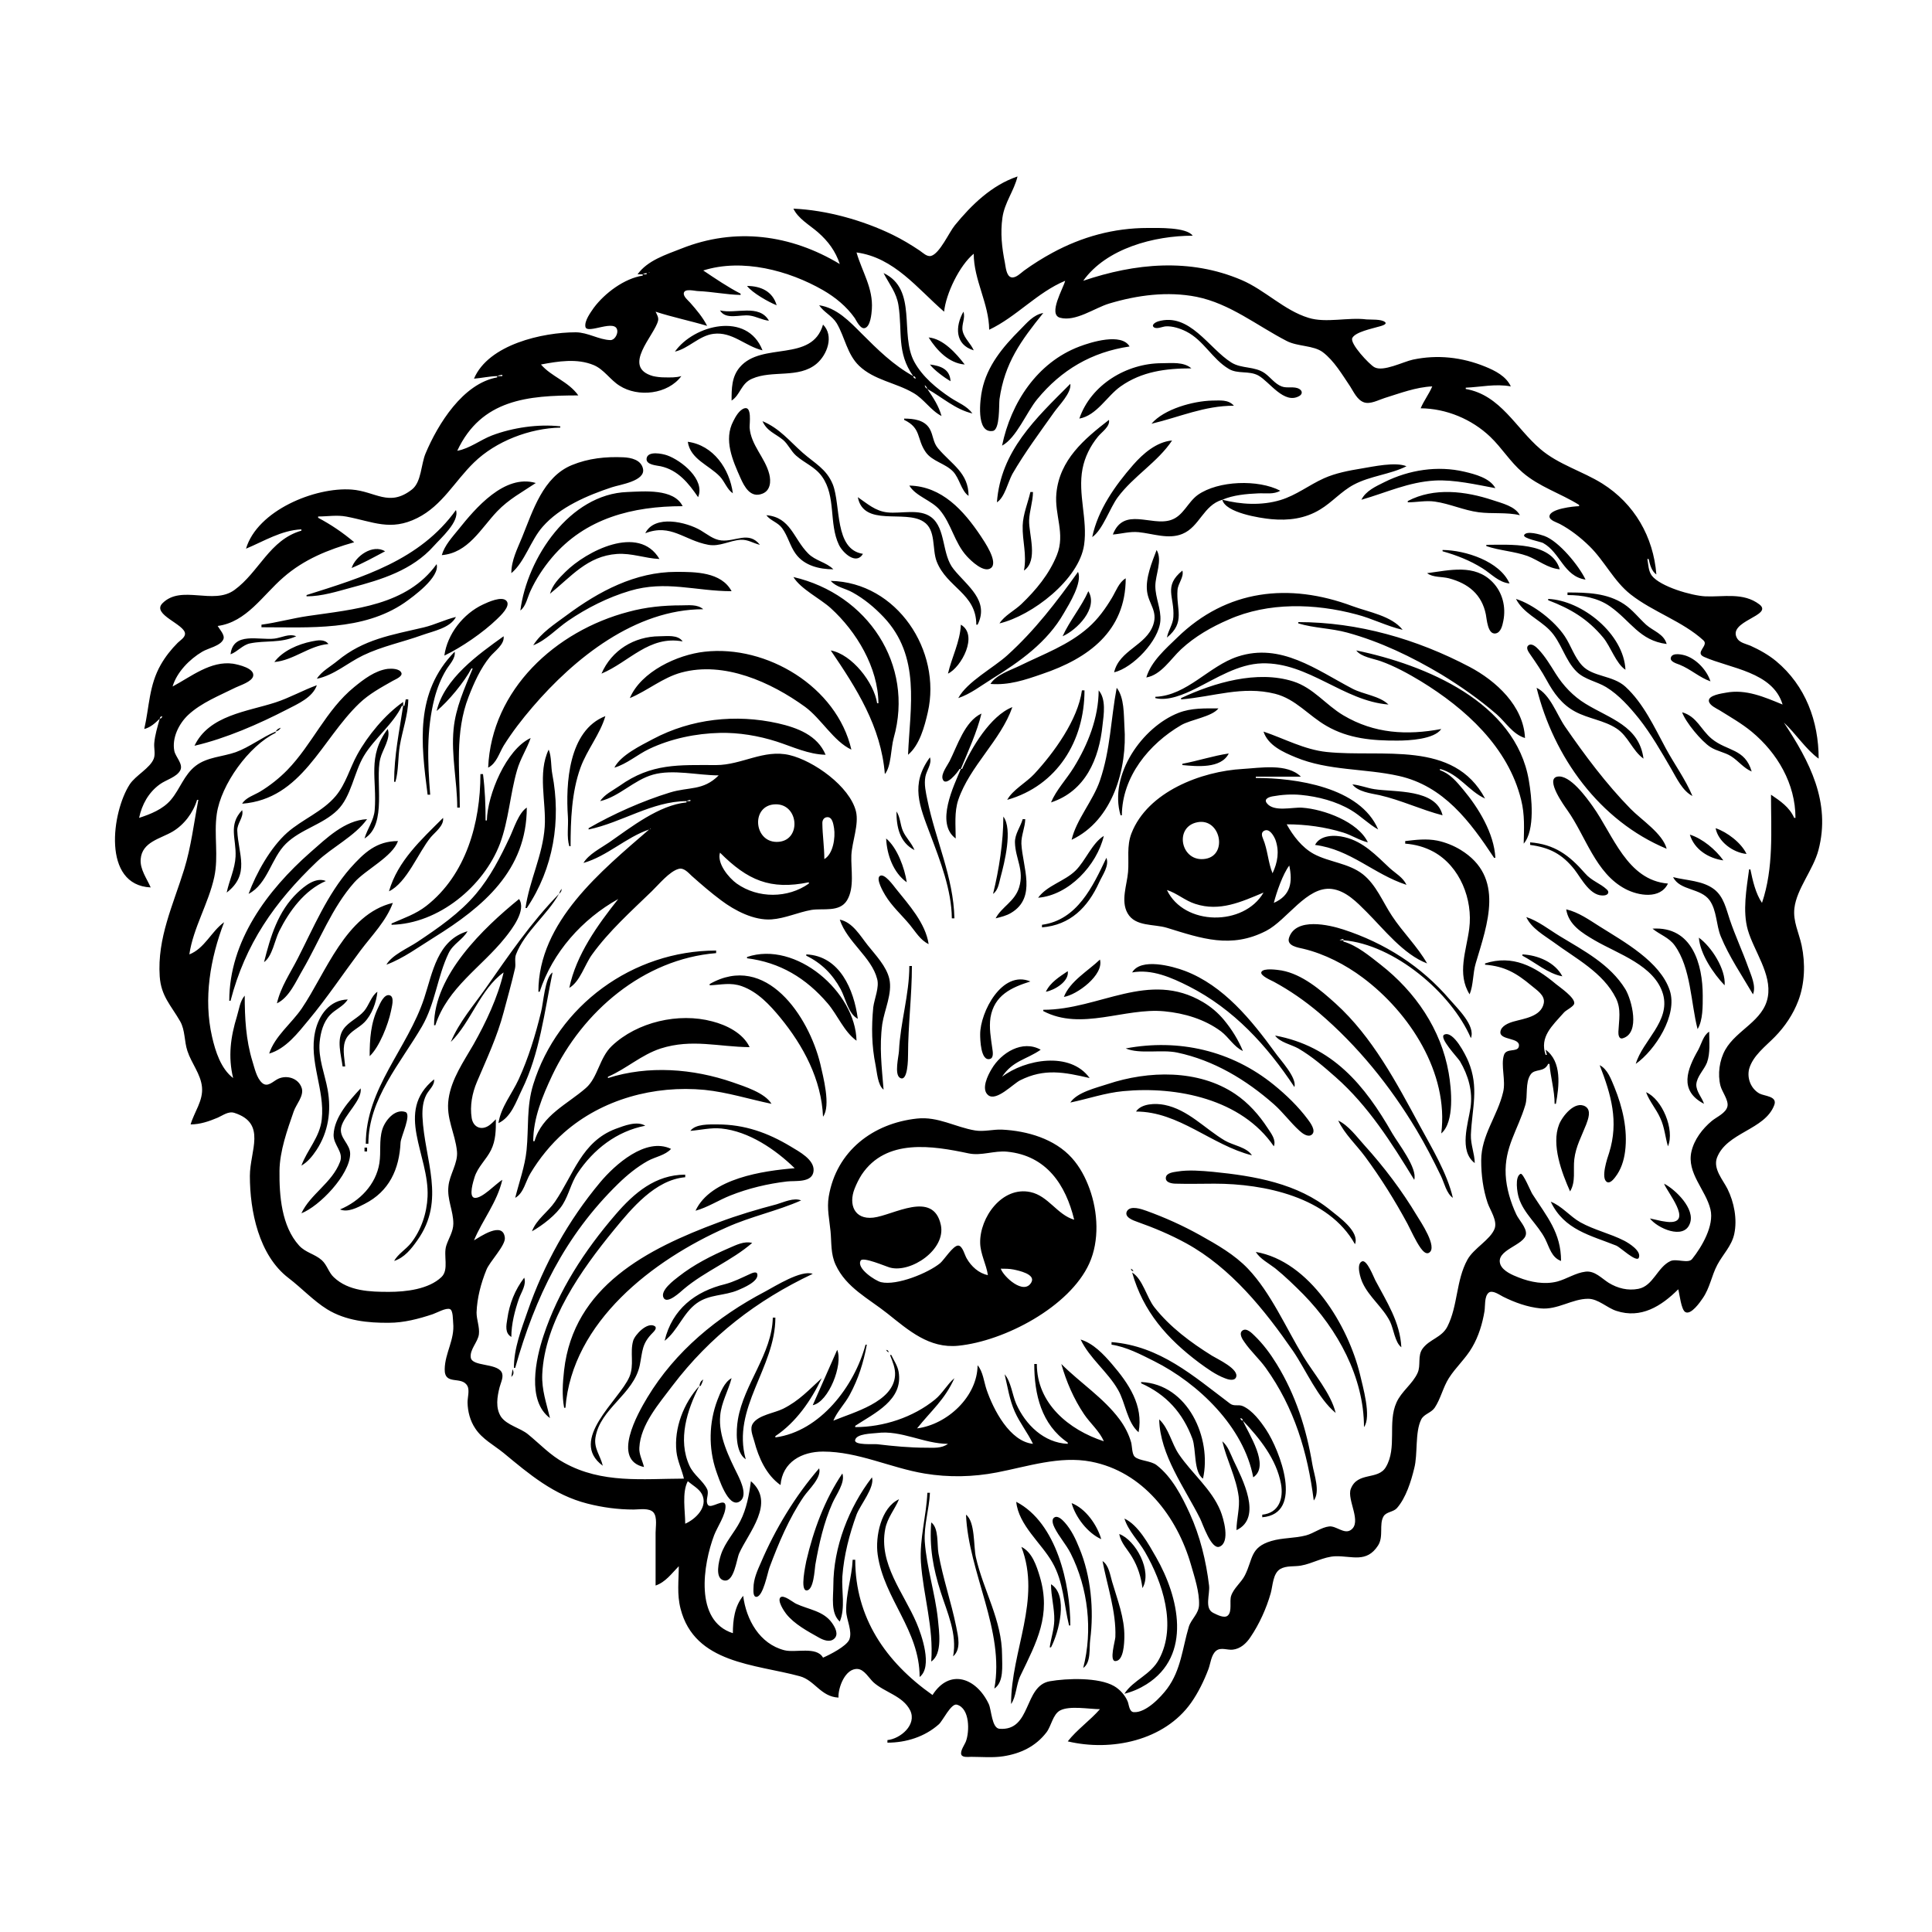 <?xml version="1.0" encoding="UTF-8"?>
<svg xmlns="http://www.w3.org/2000/svg" xmlns:xlink="http://www.w3.org/1999/xlink" width="1500pt" height="1500pt" viewBox="0 0 1500 1500" version="1.1">
<g id="surface1">
<path style=" stroke:none;fill-rule:nonzero;fill:rgb(0%,0%,0%);fill-opacity:1;" d="M 616 162 C 619.664 169.789 628.637 174.754 635 180.289 C 643 187.293 648.695 195 652 205 C 614 182.078 570.863 176.305 529 193 C 517 197.727 502.664 202.215 495 213 L 499 213 L 499 214 C 484.758 216.137 469.453 227.633 461 239 C 458.578 242.535 453.695 249 454.504 253.68 C 455.605 260.129 478.891 246.566 479.293 257.133 C 479.398 260 477 264.133 473.895 264.047 C 465 263.809 456.453 258.047 447 258 C 421.414 258 379.27 267.379 368 294 C 374 293.523 379.941 292.125 386 292 L 386 293 C 359.402 297.742 340 329.281 330.426 352 C 326.855 360.355 327.246 374.188 319.895 380 C 302 394 291.539 381.449 273 380.09 C 244.539 378.004 199.789 396.348 191 426 C 204.961 420.188 218.488 411.668 234 411 L 234 412 C 209.25 419.129 201.199 444.133 182 458.07 C 165.535 470.023 140.777 453.688 126.168 468.34 C 117.395 477.141 143.781 484.617 143.652 492.121 C 143.609 495 139.734 497.324 138 499.039 C 132.965 504.062 128.414 509.812 124.871 516 C 115.621 532.176 116 548.598 112 566 C 116.957 564.711 120.355 561.488 124 558 C 122.297 564.375 120.328 570.371 119.758 577 C 119.43 580.797 120.773 585.355 119.395 589 C 116.555 596.391 105.289 602 100.699 609 C 86.883 630.344 78.938 687.258 117 689 C 114 682.055 108.578 675 109.227 667 C 110.305 653.602 124.566 651.223 134 645.648 C 142.918 640.379 150 631 153 621 L 154 621 C 150.516 639 148.398 657.473 142.977 675 C 134.406 702.684 122 728.301 124 758 C 125 773.387 132.77 780.531 139.91 793 C 143.848 800 143 808.602 145.52 816 C 148.621 825.543 155.836 833.805 156.824 844 C 157.852 854.637 150.789 863.312 148 873 C 155.277 873 162.324 870.598 169 867.77 C 173 866.027 177.332 862.531 182 864.039 C 207.289 872.188 194 893.547 194 913 C 194 940.141 200.918 974.621 224 992.238 C 233.945 999.816 243.492 1010.043 254 1016.531 C 268.281 1025.348 285.637 1027.191 302 1027 C 313.484 1027 325 1024 336 1020.332 C 338.961 1019.348 346.445 1015.074 349.398 1016.418 C 351.828 1017.523 351.598 1024.699 351.832 1027 C 353.18 1040.148 345.488 1050.324 345.266 1063 C 345 1076.164 358.57 1067.828 362.934 1076.133 C 364.711 1079.52 362.93 1085.25 363 1089 C 363.176 1096 365 1103.105 368.965 1109 C 374.391 1117.328 383.52 1122 391 1128.086 C 411 1144.664 430 1160.75 456 1167.371 C 467.793 1170.391 479.844 1172 492 1172 C 496.406 1172 504.195 1170.52 507.398 1174.316 C 510.441 1178 509 1185.598 509 1190 L 509 1231 C 516.723 1228.398 521.488 1221.629 527 1216 C 526.992 1227.414 525.48 1237.676 528.379 1249 C 539.32 1291.762 586.441 1292 621 1301.434 C 632.605 1304.609 637.281 1317.371 651 1318 C 650.578 1310.527 656.176 1295 666 1295.793 C 671 1296.27 674.629 1302.754 678 1306 C 686.719 1314 701 1316.578 706.684 1328 C 712 1339.176 699 1350 689 1351 L 689 1353 C 703.434 1353 718 1348.484 728.961 1338.699 C 732 1336 738.441 1322.191 742.949 1323.496 C 753.18 1326.461 752.734 1344.598 749.934 1352 C 748.98 1354.523 745.191 1359.664 746.418 1362.398 C 747.449 1364.688 752 1364 754 1364 C 762.184 1364.016 770.898 1364.824 779 1363.562 C 792.391 1361.469 804 1356 812.473 1345 C 816.25 1340.09 817.387 1331.086 823 1328.027 C 830.43 1324.047 845.703 1327 854 1327 C 846.312 1335.801 835.992 1343 829 1352 C 862.82 1360.051 904 1351.453 924.789 1322 C 930.355 1314.09 934.758 1305.027 938.188 1296 C 939.863 1291.586 940.348 1284.691 944.277 1281.605 C 947.902 1278.758 952.867 1281.223 957 1280.801 C 963 1280.176 967.613 1276 970.895 1271 C 977.688 1261 983.246 1248.73 986.57 1237 C 988.242 1231.098 988.195 1221.637 994 1218.164 C 998.816 1215.398 1004.855 1216.445 1010 1215.535 C 1019 1214 1027.641 1208.551 1037 1208.262 C 1049.848 1208 1061 1213.613 1069.867 1200 C 1074.457 1193 1070.5 1183.441 1074.195 1177.277 C 1076.32 1173.727 1081.664 1174 1084.473 1171 C 1091.547 1163.051 1095.586 1150.027 1098 1140 C 1100.906 1129 1098.453 1112 1103.434 1102.059 C 1105.613 1097.762 1111 1097.09 1113.867 1093 C 1118.566 1086 1120.32 1077.195 1124.875 1070 C 1130.273 1061.477 1138 1054.75 1143 1046 C 1147.957 1037.637 1151 1027.52 1152.562 1018 C 1153.184 1014.059 1152.363 1006.566 1155.738 1003.707 C 1158.68 1001.219 1164.301 1005.41 1167 1006.754 C 1176 1011.23 1185.898 1014.824 1196 1015.828 C 1209.309 1017.156 1220.527 1008.367 1233 1008.371 C 1240.895 1008.371 1247.691 1015.469 1255 1017.781 C 1274 1024 1289.715 1014.25 1303 1001 C 1304 1004.559 1305.242 1017.121 1308.59 1018.742 C 1312.973 1021 1319.949 1011 1321.957 1008 C 1327.543 1000.051 1328.832 990.438 1333.324 982 C 1337.672 973.832 1344.492 967.336 1346.48 958 C 1348.926 946.551 1346.324 933.34 1341.191 923 C 1337.645 916 1330 907.559 1333 899 C 1340.488 879.02 1370.238 877.402 1377.523 858.004 C 1380.184 851 1370 851.105 1366 849 C 1359.344 845.18 1356.266 837.207 1358 830 C 1360.902 819.598 1370.797 812.371 1377.984 805 C 1385.82 797 1392.195 787.504 1396.188 777 C 1401.285 763.582 1401.754 748 1398.789 734 C 1396.719 724.258 1391.91 715.227 1393.184 705 C 1395 690 1407.844 675.191 1411.844 660 C 1421.656 622.754 1404.879 591.078 1385 561 C 1394.266 569.535 1401.973 581.781 1412 589 C 1412 560 1401.875 532.387 1379 513.324 C 1373 508.371 1366 504.484 1359 501.312 C 1355.77 500 1350.77 499.023 1348.789 495.773 C 1340.484 482.164 1377.43 478 1365.941 469.223 C 1353.438 459.758 1338.301 463.594 1324 463 C 1313.383 462.492 1289.195 455.492 1282.516 447 C 1279.75 443.34 1279.797 438.266 1279 434 L 1280 434 C 1281 438.34 1282.199 443.406 1286 446 C 1283.695 416.777 1269 391.129 1244 375.426 C 1228.492 365.746 1210 360.691 1196 348.699 C 1177 332.578 1165 306.664 1138 302 L 1138 301 C 1149.859 300.492 1161 297.793 1173 300 C 1169.242 292 1160.891 287.824 1153 284.602 C 1135 277.297 1115.969 275.199 1097 279.211 C 1089.574 280.781 1073.781 289 1067 285.066 C 1063.219 283 1047.777 266.672 1049.922 262.418 C 1052.281 257.738 1065.305 255.152 1070 253.719 C 1070.934 253.434 1077.801 252 1075.246 250 C 1072.375 247.66 1064.59 248.273 1061 248 C 1046.688 246.133 1029.574 251 1016 246.781 C 996.992 241 982.258 225.234 964 217.426 C 923.738 200.211 881.285 204.371 841 218 C 859 192.75 896.246 183 926 183 C 921.23 176.25 898.875 177 891 177 C 864.797 177 840 183.816 817 196.309 C 809.41 200.426 801.988 205.086 795 210.152 C 792.559 212 788.582 216.094 785.227 215.32 C 781.258 214.406 780.828 207.156 780.199 204 C 777.852 192.199 776.59 181 778.285 169 C 779.969 157.125 787.301 148.262 790 137 C 770 143.75 754.312 159 741.262 175 C 736.852 180.422 729.672 196.719 722.957 198.668 C 719.727 199.605 716.43 196.148 714 194.52 C 707.301 190.02 700.254 185.797 693 182.258 C 669.992 171.047 641.664 163.102 616 162 M 733 242 C 734.41 228 745 206.008 756 197 C 756 217.387 767.832 235.715 768 256 C 789.172 246 805.195 227.078 827 218 C 825.648 223.688 813.445 244.059 823 246.684 C 835 250 849.934 239.059 861 235.723 C 882.871 229.125 906.445 226 929 230.449 C 955 235.703 975.859 252.805 999 264.742 C 1007.617 269.188 1019.727 268 1027 273.418 C 1035.777 280.043 1042.168 291 1048.254 300 C 1051 304.273 1053.746 310.559 1059 312.383 C 1063.922 314.09 1070.363 310.469 1075 309.027 C 1086.887 305.332 1099.461 300.539 1112 300 C 1109.445 306 1105.496 311.039 1103 317 C 1122.84 317.164 1142.648 325.422 1156.984 339.09 C 1165.988 347.672 1172.516 358.578 1182 366.699 C 1195 378 1211.613 383 1226 392 L 1226 393 C 1221.809 393.086 1203 395 1203 401 C 1203 404 1208.922 405.676 1211 406.781 C 1219.395 411.246 1227.215 417.383 1234 424.016 C 1245.816 435.559 1252.91 451.168 1266 461.48 C 1283.254 475.078 1306.379 482.359 1322.574 497.215 C 1326.953 501.23 1315.422 506.617 1323 510 C 1343.227 519 1376.449 521.574 1384 547 C 1369.941 541.234 1355.543 534.832 1340 537.805 C 1337 538.367 1325.977 539.766 1326.781 544.43 C 1327.34 547.652 1332.555 550 1335 551.426 C 1343.484 556.723 1352.266 561.711 1360 568.086 C 1380 584.629 1393.996 608.578 1394 635 L 1393 635 C 1389.332 626.66 1382.316 622 1375 617 C 1375 645.016 1377.211 673.797 1368 701 C 1363 693.617 1360.773 683.602 1359 675 L 1358 675 C 1356 690 1352.812 707.23 1357 722 C 1361.734 738.402 1375.719 756.188 1372.535 774 C 1369.188 792.734 1348.32 799.48 1339.527 815 C 1334.957 823.062 1333.449 834 1335.762 843 C 1336.957 847.668 1342.234 854.199 1341.184 859 C 1340 864.262 1332.766 867.184 1329 870.324 C 1321.762 876.367 1315.406 884.672 1313.242 894 C 1309.355 910.758 1324.398 923.766 1328 939 C 1331 951.5 1321.348 968.027 1313.727 977.527 C 1310.719 981.27 1301.711 977 1297 979.055 C 1286.699 983.828 1283.625 998.414 1272 1000.66 C 1263.836 1002.238 1255.941 1000.238 1249 996 C 1243.328 992.418 1238.246 986.465 1231 987.316 C 1223.316 988.219 1216.41 993 1209 995 C 1199.172 997.488 1188.297 995.523 1179 991.793 C 1174.34 990 1167.195 987 1165 982 C 1160.324 970.316 1183.992 967 1184.758 958 C 1185.176 953.074 1179.328 947.227 1177.32 943 C 1172.867 933.633 1169.496 922.406 1169 912 C 1168 890.484 1178.336 877.645 1184.23 858 C 1186.367 851 1184 840.594 1188.312 834.316 C 1191.629 829.336 1198.699 833 1202 826 L 1203 826 C 1203.828 836.418 1206.973 846.469 1207 857 L 1208 857 C 1210.551 843.262 1212.793 824.23 1200 815 L 1201 819 L 1200 819 C 1195.242 805 1204.945 796.617 1214.324 786.043 C 1215.969 784.191 1221.816 781.523 1222.23 779.148 C 1223 774.574 1211 766.496 1208 764 C 1191.516 750.215 1174.332 741.062 1153 748 L 1153 749 C 1168.277 750.207 1177.387 755.531 1189 765.246 C 1193 768.695 1199.863 772.703 1198.562 779 C 1196.414 789.379 1183.266 790.777 1175 793.156 C 1171.352 794.207 1165.512 796.465 1164.922 801 C 1163.988 808 1181.191 805.215 1179.168 812.727 C 1177.977 817.141 1169.504 813.523 1167.691 819.059 C 1165 827.039 1169.301 839 1167 848 C 1162.648 866.484 1150 881.32 1150 901 C 1149.996 912.164 1151.434 923.375 1155 934 C 1157 939.754 1162.738 947.676 1160.395 954 C 1157 962.664 1144.203 969.117 1139.312 978 C 1130.359 994.27 1132 1013.688 1123.727 1030 C 1119.352 1038.496 1109.887 1039.738 1104.516 1047.039 C 1100.352 1052.695 1103.367 1060 1100.582 1066 C 1096.656 1074.609 1088 1080.277 1084.184 1089 C 1077.188 1104.535 1084.863 1124.02 1076 1139 C 1069.93 1149.457 1053.945 1142.328 1048.742 1156 C 1045.527 1164.445 1057.887 1182 1048.582 1188 C 1043.484 1191.27 1037.367 1184.535 1032 1185.117 C 1025.836 1185.785 1020 1190.465 1014 1192.074 C 1005 1194.441 995.824 1193.809 987 1196.441 C 970.535 1201.352 972.887 1210.375 966.574 1223 C 963.691 1228.762 957.941 1232.828 955.855 1239 C 954.43 1243.219 956.801 1251.148 953.258 1254.305 C 950.488 1256.77 944.727 1253.574 942 1252.266 C 934.898 1248.812 939.527 1237.785 938.715 1231 C 936.426 1212 931.73 1192.555 923.691 1175 C 917.562 1161.617 909.883 1146.699 898 1137.527 C 893.426 1134 884.355 1134.227 881 1131 C 878.852 1129 879 1123 878.254 1120 C 876.441 1113.539 873.23 1107.379 869.238 1102 C 856.859 1085.32 838.598 1073.598 824 1059 C 827.898 1072.734 833.672 1086.125 841.672 1098 C 846.453 1105.098 853.66 1111.109 857 1119 C 829.883 1110.176 805 1089.723 805 1059 L 803 1059 C 803 1082.547 808.508 1106.004 829 1120 L 829 1121 C 810.516 1120.195 796.242 1106.219 789 1090 C 785.934 1083.004 784.961 1072.68 780 1067 C 782.398 1077 783.656 1086.488 787.863 1096 C 791.766 1104.832 797.902 1112.34 802 1121 C 783.93 1119.141 771.23 1094.289 766 1079 C 763.941 1073 763.219 1064.828 759 1060 C 758.797 1084.383 735.41 1106 712 1109 C 723 1095.199 733.531 1086.766 741 1070 C 735.328 1074.812 731.887 1081.699 726 1086.535 C 709 1100.441 685.812 1108 664 1108 L 664 1107 C 678.906 1097.172 701.523 1087 697.672 1065 C 696.84 1060.262 694 1056.281 692 1052 L 691 1052 C 693 1057.191 695.301 1062.301 694.902 1068 C 693.469 1088.574 662.66 1096.488 647 1103 C 650 1095.781 655.934 1090 659.691 1083 C 666.484 1070.477 670.375 1058 673 1044 L 672 1044 C 663.457 1076 636.922 1111.293 602 1116 L 602 1115 C 618 1104.316 629.828 1087.242 638 1070 C 628 1079.117 620.457 1087.523 608 1093.754 C 601.191 1097.156 589 1098.57 584.605 1105.105 C 581.801 1109.191 584.512 1114.734 585.629 1119 C 588.977 1131.789 594.926 1145.195 606 1153 C 607.465 1135.086 622.496 1127.008 639 1127 C 666.359 1127 691.355 1139.668 718 1144.078 C 736.539 1147.152 755.547 1146.758 774 1143.195 C 797.645 1138.637 822.688 1130.152 847 1134.805 C 887.34 1142.523 913.918 1177.418 924.711 1215 C 927.484 1224.668 931.281 1236 930.941 1246 C 930.715 1253 925 1256.754 923 1263 C 917.996 1279.68 917 1296.391 906.238 1311 C 901.297 1317.645 889.617 1330 880.227 1329.305 C 876.68 1329.086 876.559 1323.512 875.52 1321 C 873.52 1316.176 869.516 1311.707 865 1309.086 C 853 1302.137 828.324 1303 815 1305.328 C 794.656 1309.004 801 1344.148 776 1342.219 C 770 1341.762 769.785 1327.508 767.676 1323 C 758 1302.555 737.227 1295.188 724 1316 C 687.535 1290.312 664 1255.75 664 1211 L 662 1211 C 661.422 1224.508 656.676 1237.379 657 1251 C 657.18 1257.664 662 1266.43 659.398 1273 C 657 1278.285 644.281 1284.691 639 1287 C 634 1278 617.602 1283.441 609 1281.238 C 589.699 1276.293 579.344 1257.461 577 1239 C 570.355 1247.109 569 1257.773 569 1268 C 538.762 1258.363 546 1214.352 554.426 1192 C 556.797 1185.691 563.602 1176 563.293 1169.152 C 562.973 1162.172 551.98 1172.055 549.602 1168.352 C 547.324 1164.801 550.828 1160 549 1156.172 C 545.762 1149.539 538.598 1145.238 535.312 1138 C 526 1117.789 533.457 1094.652 543 1076 C 530.809 1089.359 523.219 1108.789 525.176 1127 C 525.949 1134.234 529.371 1141 531 1148 C 498.941 1148.09 467.418 1152 438 1135.688 C 427.398 1130 419.254 1121.191 410 1113.617 C 403.777 1108.523 393.688 1106.625 389 1100 C 384.539 1093.094 386 1084.441 387.895 1077 C 388.801 1073.395 391.477 1068.66 389.305 1065.105 C 385 1058.23 366.527 1061 365.504 1054 C 364.613 1047.711 371 1042.027 371.809 1036 C 372.504 1030.27 369.988 1024.711 370 1019 C 370.406 1007.703 373.387 996.414 377.605 986 C 380 979.695 392.555 967 391.965 961.039 C 390.609 947.582 372.359 960.516 368 963 C 374.785 946.785 385.934 933.574 390 916 C 384.949 919 374.23 930.82 368.434 930 C 363.539 929.246 367.617 916.68 368.441 914 C 370.922 906 377.492 900.391 381.191 893 C 385 885.258 385 877.43 385 869 C 383.387 870.574 381.816 872.27 379.977 873.59 C 373.984 878 367.379 875.359 366.215 868 C 364.719 858.531 366.602 848.707 370.285 840 C 377.879 822.039 386 805 391 786 C 394 774.723 397.223 763.355 399.828 752 C 400.672 748.328 399.293 744.508 400.637 741 C 407.301 723.598 424.91 710.324 434 694 C 412.379 716.074 394.938 741.773 377.281 767 C 367.727 780.648 356.461 793.48 350 809 C 365.613 793.609 373 767.832 391 755 C 386.539 774.285 377.273 793.832 367.574 811 C 360 824.145 350.504 837.703 348.301 853 C 346 868.297 353.434 879.629 354.801 894 C 355.664 903.086 349 912 348.172 921 C 347 931.238 352 940.113 351.969 950 C 351.949 956.176 348.379 961.277 346.52 967 C 344 974.594 348.797 985.688 342.773 991.48 C 332.867 1001.004 315 1003 302 1003 C 287.363 1003.008 270.578 1002.508 259.188 991.672 C 255.172 988 253.969 982.109 249.816 978.391 C 244.422 973.559 237.246 972.598 232.184 967 C 218.598 952 216.773 928.242 217 909 C 217.188 893.594 223 877.453 228 863 C 229.879 857.473 236 851.008 234.332 845 C 232 837.215 222.898 834.375 216 837.57 C 211.992 839.426 207.766 844.684 203.391 840.668 C 199.176 836.801 197.656 829.262 196 824 C 190.887 807.402 190 790.234 190 773 C 186.289 777.246 185.609 783.684 183.977 789 C 178.992 805.207 176.98 820.316 181 837 C 171.477 829.695 167.238 816.285 164.652 805 C 157.84 775.281 163.242 744.098 174 716 C 164 723.242 158.867 736.402 147 741 C 150 720.438 161.918 701.41 166.34 681 C 169.848 664.801 165.98 648.23 168.301 632 C 171.566 609.133 193.234 579 214 569 L 214 568 C 203.273 572.465 193.941 580 183 584 C 172.793 587.574 160.891 587.723 152 594.531 C 142.887 601.512 139.852 612.52 132.672 621 C 126.434 628.34 116.938 632.086 108 635 C 110.168 624.629 115.328 615.285 124 609 C 128.707 605.477 137.281 603.395 140 598 C 142.418 593.188 136.227 587.617 135.34 583 C 133.395 573 138.82 562 146 555.176 C 156.355 545.496 170.508 540 183 533.754 C 186.656 532 195.387 529.348 196.539 525 C 198 518.805 185 516 181 515.301 C 163.633 512.805 148.332 525.371 134 533 C 137.289 521.82 147.188 511.82 157 506 C 161.441 503.266 171.445 501.496 173.477 496.18 C 174.703 493 170.48 488.609 169 486 C 191.422 483 204 462.094 220 448.289 C 236 434.281 254.754 426.746 275 421 C 266.324 413.602 257 407.305 247 402 L 247 401 C 254.559 401 261.453 399.664 269 401.094 C 289.766 405.035 303.184 412.602 324 402.191 C 343.359 392.512 353 373.637 368 359.09 C 385 342.508 411.301 332.488 435 332 L 435 331 C 417.867 329.086 398 332 382 338.066 C 372.941 341.531 364.605 348.289 355 350 C 373.703 310 410 307 449 307 C 441.172 296 428.184 292.547 420 283 C 433.258 280.504 448 278.055 461 283.48 C 468.941 286.82 473.832 295 481 299.449 C 495.363 308.703 518.539 306.172 529 292 C 524.758 293.254 520.41 293.051 516 293 C 512.926 293 509.977 292.66 507 292 C 482.176 285 508.207 260.434 510.918 249.004 C 511.523 246.453 510 244.188 509 242 C 522.223 246.301 535.82 249.066 549 253 C 545.73 246.434 540.672 240.488 535.836 235 C 534.258 233.215 530.457 230.266 530.922 227.516 C 531.566 223.703 539.648 226 542 226 C 553 226.441 563.992 228.773 575 229 L 575 228 C 565.426 223.113 554.965 216.027 546 210 C 576.367 200.395 612.387 210 639 225.285 C 648.543 230.793 657.336 238 663.652 247 C 665 249.137 668.203 256 671.648 254.652 C 675.855 253.211 676.656 243.641 676.91 240 C 678 223.66 669.312 211 665 196 C 694.336 200 712.199 224.008 733 242 M 504 211.332 C 504.773 211.332 504 211.832 503.668 211.668 L 504 211.332 M 502 212 L 502 213 L 499 213 C 500.246 212.316 500.547 212.25 502 212 M 686 212 C 690.48 220.781 695.977 227 697.562 237 C 700.766 257.52 696 273.695 709 292 C 693.469 283.352 681.461 271.461 669 259 C 659.645 249.645 649.758 239.062 636 237 C 639.539 242.426 646 245.098 649.648 251 C 656 261.801 657.656 275 667 284 C 678.703 295.18 695.383 297.039 709 305 C 717.367 309.695 722.457 318.566 731 323 C 728.848 315.133 724.516 308.695 720 302 C 731.551 308.43 741.852 318 755 321 C 750.562 315 744 312.805 738 308.793 C 727.258 301.66 716.18 292.477 709.902 281 C 698.184 259.566 712.766 224.738 686 212 M 580 222 C 583.941 227.273 596.77 234.59 603 237 C 599.793 226.113 590.676 222.09 580 222 M 559 241 C 563.453 248.629 574.77 244 582 245 C 587.211 245.66 591.723 248.473 597 249 C 589.395 235.656 571 244 559 241 M 748 242 C 741.535 253.371 741.32 267.641 756 272 C 753.762 266.711 748.637 262.699 747.398 257 C 746.285 252 749.738 247 748 242 M 810 243 C 802.227 244.406 797.355 250.645 792 256 C 778.691 269.309 766.332 284.012 762.449 303 C 761 309.625 757.426 336.797 770.852 334.574 C 776.441 333.648 775.488 314.578 776 310 C 780 281.777 792.746 264.398 810 243 M 899 249.574 C 897.645 250 893.562 252.035 895.754 254 C 897.898 255.828 902.559 253.566 905 253.391 C 910.238 253.012 916.375 255.047 921 257.379 C 934.477 264.176 941.219 278.805 954 286.387 C 961 290.629 969.715 287.57 977 291.559 C 985.562 296.242 997 314.352 1008.832 307.426 C 1011.281 306 1011.297 303.52 1008.832 302.023 C 1004.863 299.617 999.316 301.738 995 300 C 989.832 298 986.453 293 982 289.789 C 974 284.148 964 286.469 956 281.438 C 938.551 270.57 923.543 242.219 899 249.574 M 639 252 C 630.363 281.773 591.539 265.008 574.391 285.094 C 568 292.551 568 301.785 568 311 C 574.816 306.723 575.227 297.664 584 294 C 599.637 287.137 620 294.055 633.906 282.473 C 642.312 275.438 647.684 260.695 639 252 M 524 273 C 534.754 270.535 542.738 260.59 554 259.184 C 568.629 257.359 578.566 268.809 592 272 C 580.18 241.512 538.633 252.23 524 273 M 721 262 C 727.293 272 736.707 282 749 283 C 742.387 274.359 732.262 263 721 262 M 778 346 C 789.18 340 797 320 805.25 310 C 824 287.172 847.629 273.316 877 269 C 870.719 258.215 847 265.637 838 269.066 C 805.234 281.504 784.879 312.68 778 346 M 838 325 C 851.535 322.551 859.371 307.566 870 300.043 C 886.508 288.359 905.312 286 925 286 C 918.941 280.711 909.531 282 902 282 C 874.828 282.012 846.973 298.648 838 325 M 722 283 C 725 287.199 733.426 293.316 738 296 C 737.48 286.543 730.355 284.078 722 283 M 390 291 L 390 292 L 386 292 C 387.508 291.316 388.316 291.176 390 291 M 711 294 C 709.363 293.453 709.547 293.637 709 292 C 710.637 292.547 710.453 292.363 711 294 M 831 298 C 804 325 777 350.074 774 390 C 780 386.324 782.625 374.18 786 368 C 795.699 351.258 807.301 335.719 818.426 320 C 822.262 314.578 832 305 831 298 M 718 299 C 719.188 300.188 719.527 300.586 720 302 C 718.453 300.738 718.191 300.805 718 299 M 894 329 C 915.883 323.816 934.902 315 958 315 C 953.59 310.004 947.219 311 941 311.016 C 926.379 311.371 903.754 317.535 894 329 M 578 317.008 C 574 318.188 571 323.605 569.328 327 C 561.715 341.418 568.816 357.426 574.859 371 C 577.957 378 582.773 387 591.984 383.258 C 598.258 380.793 598.691 373.664 597.238 368 C 593.953 355.168 583 345.652 582 332 C 581.863 329 583.93 315.254 578 317.008 M 702 325 L 702 326 C 715.484 332.43 711.516 340.633 718.703 351 C 723.773 358.246 733.785 359.699 739.906 366.039 C 745 371.324 746.254 381.078 752 385 C 751.988 367 738.82 360.594 728.215 348 C 724.32 343.379 724.656 338.004 721.859 333.016 C 717.84 326 709.352 325.02 702 325 M 861 326 C 841.609 341 822.688 357 820.172 383 C 818.547 399.828 827.309 414.246 820.547 431 C 814.574 445.805 804.426 458.039 793 469 C 787.773 474 779.73 478 776 484 C 801.32 478 837.809 450 841.699 423 C 844.547 403.242 836.688 383.656 840.461 364 C 842.227 354.801 846.547 346.219 852.465 339 C 855.449 335.355 862 331.113 861 326 M 592 327 C 595.434 334.789 601.793 336.496 607.957 341.527 C 612 345 614 350.086 618 353.672 C 624.746 359.656 632.789 362.398 638.211 370 C 649.309 385.566 643.387 406.371 651.328 423 C 654.258 429.137 664.766 439 670 430 C 647.527 426.617 653 392.211 646.547 376 C 641.621 364 632.43 359.656 623.176 351.48 C 612.867 342.379 605.328 332.605 592 327 M 848 417 C 856.168 411.426 861.684 394.293 867.895 386 C 880 369.699 898.922 358.699 910 342 C 897.879 343.066 887.402 352.211 879.719 361 C 865.762 377 852.383 395.832 848 417 M 534 343 C 536 356.602 550.371 361.008 558.957 370.004 C 562.707 374 564.527 380.07 569 383 C 566.438 364 553.879 345.68 534 343 M 542 386 C 547.742 372.305 529 357.469 518 353.547 C 514.375 352.27 502.777 349.738 502 356.055 C 501.469 361 509.922 361.332 513 362.016 C 526.453 365 534.586 375.102 542 386 M 397 445 C 407.441 436.344 412 419.492 421.289 409 C 434.656 393.703 456 384.633 475 378.332 C 481 376.281 501.207 373.578 499.238 364 C 497.797 357 490 355.309 484 355.039 C 470.258 354.434 456.828 355.82 444 361.094 C 421.594 370.301 413.738 396.512 405.398 417 C 401.641 426.23 397 435 397 445 M 949 388 C 957.527 384.332 967.785 383.441 977 383.039 C 982.684 382.789 988.938 384.031 994 381 C 977 372.086 945.836 373.066 930 384.223 C 922 390 918.781 400.602 909 403.773 C 893.699 408.742 872.457 393.23 864 415 C 870.766 414.461 877 412.504 884 413.172 C 894.922 414.227 907.223 419 918 414.516 C 931.379 409.051 934.285 392.246 949 388 C 951.375 398.102 978.234 402.258 987 403.074 C 1000.297 404.312 1013.355 402.703 1025 395.531 C 1034.207 390 1041.383 381.453 1051 376.324 C 1063.961 369.41 1079.18 368.434 1092 362 C 1083.391 358.422 1066.184 362.25 1057 363.754 C 1047.34 365.336 1036.977 367.293 1028 371.312 C 1016.273 376.559 1006.492 384.535 994 388.277 C 979.551 392.609 963.477 391.746 949 388 M 1057 388 C 1076.336 382.473 1093.473 374.254 1114 373.094 C 1128.859 372.254 1146.391 376.285 1161 379 C 1156.762 371.141 1145.18 368.164 1137 366.234 C 1116.195 361.336 1094 364.797 1075 374.246 C 1068.359 377.547 1060.383 381.062 1057 388 M 343 431 C 363.488 429.324 373.281 410.348 386 397 C 395.211 387.406 405.277 382.215 416 375 C 391.676 367.809 368.992 394.762 356 411 C 351 417.188 345.273 423.27 343 431 M 706 377 C 711 385.383 723.211 388.34 729.676 396.004 C 738.738 406.75 741 421.379 750.617 431.828 C 753.84 435.367 763.941 445.203 769.395 441 C 775.383 436.32 764 420.102 761.328 416 C 748.18 396.391 731.273 377.52 706 377 M 404 474 C 408.344 470.805 409.52 463.773 411.781 459 C 416 449.75 421.844 440.828 428.438 433 C 454.383 402.211 491.316 393 530 393 C 523.23 379.148 499.793 381.496 487 382 C 442.477 383.602 409.305 433 404 474 M 800 382 C 798 390.594 794.328 399.094 794 408 C 793.652 420.301 797.387 430.18 795 443 C 806.34 435.234 798.695 414.742 799 404 C 799.281 396.559 801.938 389.5 802 382 L 800 382 M 1093 389 L 1093 390 C 1100 390 1107 388.434 1114 389.43 C 1125.633 391.094 1136.391 396.184 1148 397.711 C 1158.5 399.094 1169.754 397.562 1180 400 C 1176.316 393 1166 390.695 1159 388.332 C 1137.902 381.328 1113.453 378.223 1093 389 M 666 386 C 670.539 409.465 702.488 395.504 716.98 405 C 727 411.328 723.449 426.254 727.27 436 C 735.191 456.223 758 460.805 758 485 L 759 485 C 768.367 466.332 750.945 455 740.469 442 C 731 430.523 734.637 410.328 722.957 401.512 C 713.922 394.688 699.477 399 689 397.824 C 679.602 396.816 673.453 391.094 666 386 M 354 396 C 326 435 281.625 448.199 238 462 L 238 463 C 249.934 463 261.57 459.242 273 456.152 C 296.277 450 320 442.727 336.715 424 C 342 418.016 357 405 354 396 M 595 400 C 598 404.191 603.867 405.469 607.211 410.016 C 611.723 416.148 613.363 424 617.789 430 C 624.43 439.199 636.211 442 647 442 C 641.492 436.438 633 435.418 627.438 429.699 C 616 418.176 613.855 401.543 595 400 M 501 414 C 521 406.266 531 419.469 550 423 C 559 424.559 566.219 419.688 575 419.098 C 580.605 418.723 584.77 421.805 590 423 C 581.305 412 571 420.742 560 419.582 C 554 419 548.977 414.703 544 411.758 C 533 405.281 508.219 399.324 501 414 M 1231 450 C 1226 439.387 1210.332 420.16 1199 416.105 C 1196.195 415.102 1185.34 411.746 1183.348 415.375 C 1181.992 418 1196.238 420.59 1198 421.559 C 1211.516 429 1213.992 447.449 1231 450 M 427 461 C 443.379 447.797 456 431.691 479 430.09 C 490.469 429.285 500.746 433.516 512 434 C 495.867 406.672 455 428.086 439 444.004 C 433.887 449.062 429 454 427 461 M 1154 423 L 1154 424 C 1164.418 427.527 1175.586 428 1186 431.695 C 1194.59 435 1201.609 441.176 1211 442 C 1204.562 420.32 1171.598 423 1154 423 M 273 441 C 281.855 437.312 290.543 432.508 299 428 C 289.336 422.219 276 431.711 273 441 M 898 427 C 894.41 436.379 889.289 448.754 890.559 459 C 891.777 469 898.977 474.254 895.402 485 C 889.992 501.254 869 504.637 865 522 C 879.652 518.52 899.809 497.273 900.91 482 C 901.578 472.695 897 464.234 897 455 C 897 446.332 902.715 435 898 427 M 1120 427 L 1120 428 C 1130.965 431.113 1141.301 435.137 1151 441.23 C 1157.926 445.578 1163.508 452.125 1172 453 C 1164.395 435.703 1137.641 427.145 1120 427 M 339 438 C 315.887 470.145 275 473 239 478.273 C 226.93 480.051 215 483.379 203 485 L 203 487 C 240.195 487 281.734 490.023 314 468 C 321 463.078 341.684 448.102 339 438 M 1108 445 C 1112.605 448.508 1119.512 447.555 1125 449.016 C 1140 453.016 1150.477 461.512 1153.602 477 C 1154.371 480.82 1155 492.562 1161 491.824 C 1165.316 491.289 1166.508 485.422 1167.191 482 C 1169.344 471.258 1166.59 460 1158.906 452.039 C 1144.965 437.598 1125.426 442.75 1108 445 M 918 443 C 903 455.246 912 463.207 911 479 C 910.719 484.73 906.996 489.406 906 495 C 920.695 483.035 913 473.102 914.227 458 C 914.637 452.832 919.391 448.062 918 443 M 414 501 C 423.973 497.164 432.207 488.035 441 482.027 C 455.598 472.059 472 463.777 489 458.723 C 517 450.375 540 459 568 459 C 560 444 539.727 444 525 444 C 493.246 444 464.938 459.105 440 477.629 C 430.789 484.473 420.191 491.129 414 501 M 837 444 C 820.238 467.402 803.477 489.398 782 508.828 C 771.176 518.625 750.816 529.27 744 542 C 753.598 538.73 761.461 532.484 770 527.191 C 791.816 513.664 813 498.797 826 476 C 830.285 468.727 840.402 452.359 837 444 M 616 448 C 621.688 457.375 636.703 464.652 645 472.172 C 665 490.352 681.77 518.281 682 546 L 681 546 C 678.594 530 661.438 508 645 505 C 665 534.438 684 564 687 601 C 692 595.082 691.637 581 693.859 573 C 710 516.02 673.59 461.324 616 448 M 769 531 C 783.273 532.125 795.555 528 809 523.332 C 844.836 511.27 874 490.133 874 449 C 868.785 452 866.395 459 863.395 464 C 858.344 472.477 852.426 480.719 844.961 487.246 C 829.379 501 810.289 507.766 792 516.758 C 784.707 520.34 773.355 523.824 769 531 M 645 451 C 649.34 456 656.34 456.75 662 460 C 671 465 678.812 471.484 685.961 479 C 715 509.629 706.609 548.555 705 586 C 713.949 578.586 717.84 564 720.348 553 C 731.262 505.387 696.48 452.062 645 451 M 845 459 C 839.461 471.434 830.391 482 825 494 C 836 489.148 852.965 472.297 845 459 M 890 526 C 901.547 524 908.906 511.617 917 504.09 C 927.676 494.164 940.711 486.691 954 481 C 984.707 467.387 1021 468.457 1053 477 C 1065.246 480.121 1076.625 486.137 1089 489 C 1080.441 478.07 1062.43 475.207 1050 470.574 C 1000.855 452.262 952.383 457.574 914 495.016 C 905 503.758 893.652 513.586 890 526 M 1217 460 L 1217 462 C 1228.355 462.008 1240.527 464.113 1250 470.785 C 1266.18 482.18 1272.871 497.328 1294 500 C 1291.773 492.094 1283.629 490 1278 485 C 1272.281 479.734 1267.453 473.402 1261 469.105 C 1247.863 460.359 1232.207 460 1217 460 M 345 509 C 358.227 502.707 375.227 491 385.828 480.711 C 388.379 478.254 396.688 470.605 393.293 466.605 C 389.758 462.438 378.793 467.547 375 469.324 C 359.742 476.461 347.277 492.16 345 509 M 1177 465 C 1182.668 476 1194.59 480.637 1202.961 489.039 C 1212.281 498.398 1214.84 512.555 1224.301 521.672 C 1230.551 527.695 1239.738 529.066 1247 533.465 C 1257 539.562 1265.285 549 1272.551 558 C 1282 570.027 1289.875 583.738 1297.574 597 C 1301.758 604.203 1306.32 614.109 1314 618 C 1308.57 605 1300 593.398 1293.309 581 C 1284.371 564.48 1276 546.078 1261.984 533.176 C 1252.207 524.227 1236.754 525.645 1228.469 516.812 C 1222.324 510.262 1219.789 501.352 1214.895 494 C 1207 482.152 1190.672 469.328 1177 465 M 1202 465 L 1202 466 C 1219.391 472.656 1232.574 480.398 1244.715 495 C 1250.516 502 1254.641 515.18 1262 520 C 1260.73 492.266 1228.477 466.152 1202 465 M 379 596 C 385.453 592.699 387.438 585 391 579 C 397.617 568.387 405.324 558.465 413.43 549 C 446 511 493.207 473.035 546 473 C 541.352 469 534.824 470 529 470 C 515 470 501.438 471.34 488 475 C 431.5 489.789 381.609 535.262 379 596 M 246 527 C 259.59 524.156 269.766 514.66 282 508.785 C 296.695 501.723 312.754 498.52 328 493 C 336.387 490 349.641 487.523 354 479 C 345.488 481.02 337.59 485.078 329 487.117 C 304 493.02 282.254 496.273 262 513.082 C 256.887 517.324 249.441 521.309 246 527 M 1008 483 L 1008 484 C 1020.199 487.707 1033.559 487.746 1046 491.152 C 1071.781 498.211 1096.188 510 1119 523.602 C 1134 532.746 1148.621 543 1161.996 554.578 C 1169.281 561 1174.406 570 1184 573 C 1182.918 548.152 1161.547 528.629 1141 517.781 C 1100 496.172 1054.383 483 1008 483 M 746 485 C 745.43 498.254 738.945 510.262 736 523 C 746.312 518.188 759.875 493 746 485 M 179 508 C 184.41 506 188.246 500.805 194 499.547 C 206.391 497 217.422 499.574 230 494 C 224.367 491.656 218.688 495.133 213 495.816 C 201.199 497.23 180.984 490.191 179 508 M 391 494 C 371.207 508.176 344.988 526.785 339 552 C 348 544.617 360.641 529.332 366 519 L 367 519 C 360.711 534.332 353.789 549.27 352.172 566 C 350.188 586.461 355 606.605 355 627 L 357 627 C 357 598.078 353 568.781 363.812 541 C 367.938 530.336 372.992 519 380.328 510 C 383.945 505.617 391.914 500.305 391 494 M 467 523 C 488.473 514 503.98 493.172 530 498 C 526.273 492.562 517.855 494 512 494 C 492.422 494.094 474.848 504.812 467 523 M 213 514 C 227.969 512.691 240 501.297 255 500 C 251.906 496 246.5 497.086 242 498.004 C 231.566 500.129 219.457 505.25 213 514 M 1276 589 C 1272.719 563.617 1249.91 558 1231 546.387 C 1221.473 540.582 1213.73 532.414 1207.812 523 C 1203.73 516.508 1199.715 509.699 1194.41 504.109 C 1192.754 502.363 1189.281 499.039 1186.648 501.07 C 1184.305 503 1186.902 506.344 1188 508 C 1192.566 514.547 1196.957 521 1200.77 528 C 1206.262 538.09 1212.648 547 1223 552.512 C 1233.199 558 1245.227 559.191 1255 565.547 C 1264.266 571.574 1267.238 582.691 1276 589 M 489 542 C 502.77 536.266 514.48 526.094 529 522.16 C 562.242 513.156 598.52 529.602 625 548.746 C 637.637 558 647.25 575.59 661 582 C 649.688 533.098 595.223 500.52 547 506 C 525.984 508.316 497.734 521.371 489 542 M 1053 505 C 1056.707 510.039 1066.262 511.312 1072 513.344 C 1082.656 517.117 1093.367 523 1103 528.812 C 1137.648 550 1171 580.062 1181 621 C 1183.926 632.562 1183.238 643.348 1183 655 C 1192 644.586 1189.207 618.625 1187 606 C 1176.84 545.227 1106.793 516.133 1053 505 M 353 506 C 321.973 537.684 326.828 577 332 617 L 334 617 C 332 592 330.961 566.617 337.379 542 C 339.363 534.379 342.367 526.742 346.465 520 C 349 515.82 353.859 511.156 353 506 M 897 541 L 897 542 C 906.812 544.48 919.312 539.062 928 534.754 C 944.168 526.727 961.387 515.465 980 515.016 C 1015.926 514.145 1043 544.219 1078 547 C 1070.977 540.188 1058.613 539.199 1050 534.68 C 1022 520 994.422 498.789 961 509.75 C 938.414 517.156 921.762 540 897 541 M 1328 529 C 1325.309 520.57 1317.461 512.047 1309 509.109 C 1306.336 508.184 1298.723 506.473 1297.348 510.273 C 1296 513.664 1301.891 515.219 1304 516.062 C 1312.504 519.453 1319.445 526 1328 529 M 368 518 L 367 519 L 368 518 M 188 624 C 234.543 620.324 249.348 574.391 279 546.039 C 286.668 538.707 295.855 533.77 305 528.574 C 306.719 527.598 312.734 525.223 311.652 522.453 C 310.305 519 303.93 519 301 519.305 C 291.207 520.629 282.414 527.359 275 533.426 C 253 551.344 242.43 578 222.91 598 C 216.789 604.242 209.504 610.016 202 614.551 C 197.379 617.344 190.746 619.242 188 624 M 917 542 L 917 543 C 942.176 541 964.391 532.25 990 538.664 C 1006 542.711 1016 555.684 1030 563.664 C 1047 573.5 1065.672 575.094 1085 575 C 1093.875 575 1113.566 574 1119 566 C 1092.414 571 1067 569.641 1043 555.395 C 1029.23 547.23 1019.711 534.023 1004 529.027 C 976 520.141 942.629 530.012 917 542 M 151 579 C 175.277 573.379 200.914 562.141 223 550.742 C 231.383 546.414 242.77 541.496 246 532 C 235 536 225 541.715 214 545.328 C 191.895 552.535 162.293 555.27 151 579 M 867 534 C 862.383 558.445 862.203 582 853.996 606 C 848.645 621.707 835.582 636.383 832 652 C 863.984 637 875.371 596.586 873 564 C 872.434 554.652 873 541.668 867 534 M 1193 534 C 1206.211 587.613 1241.867 637.297 1294 659 C 1290.914 647.137 1274.391 636.586 1266 628 C 1247 608.613 1230.371 586.277 1215 564 C 1208.676 554.781 1203.48 539 1193 534 M 840 536 C 836.93 558.781 818.184 584.574 802.91 601 C 796.789 607.582 786.188 613.23 782 621 C 820.758 610.004 842 575.277 842 536 L 840 536 M 853 536 C 852.941 557.266 844.637 578.137 833.574 596 C 828 605 820 613.406 816 623 C 842.758 614.277 853.367 589.145 856 563 C 857 554.754 858.895 542.777 853 536 M 315 543 L 314 548 L 313 548 L 313 545 C 299 554.766 285.473 571.148 277.312 586 C 271.523 596.535 268.492 608.656 260.676 618 C 250.492 630.164 234.801 636.055 223 646.438 C 210 658 198.859 678 193 694 C 207.848 686.293 210.477 666.312 222 655.039 C 233.621 643.699 250.453 640.266 261.984 629 C 272.758 618.398 274.727 600 282.453 587 C 290.566 573.363 305.523 562 312 548 L 313 548 C 310 568.094 306 586.449 306 607 L 307 607 C 309.547 598.387 308.902 588.023 310.414 579 C 312.398 567.16 316.902 555 317 543 L 315 543 M 747 597 L 746 597 C 751.574 583.41 758.625 568.211 762 554 C 749 560.051 743.312 579.035 737.242 591 C 735.531 594.379 730.598 600.672 731.812 604.68 C 733.977 611.801 743.824 599.266 745 597 L 746 597 C 740.605 610 726 639.281 742 651 C 742 641.078 740.816 630.52 744 621 C 753 594.66 776.992 574.828 786 549 C 768.973 555.598 753.961 581 747 597 M 870 633 L 871 633 C 871.25 603 891.996 577.641 917 563.012 C 924.48 558.637 941 556.496 946 550 C 935.473 550 925 549.551 915 553.465 C 886.758 564.504 860.742 601.676 870 633 M 1306 553 C 1308.594 560.609 1321 575.578 1328 580.031 C 1332.965 583.242 1339 584 1344 587.133 C 1349.719 590.762 1353.656 596.312 1360 599 C 1354.809 581.016 1340.988 583.402 1329 573.609 C 1320.453 566.574 1317.605 556.352 1306 553 M 126 556 C 125.453 557.637 125.637 557.453 124 558 C 124.547 556.363 124.363 556.547 126 556 M 442 657 L 443 657 C 443 637 443.777 615.059 450.695 596 C 455.723 582.148 465.961 570 470 556 C 441.258 567.137 439.18 608.719 440.91 634 C 441.43 641.574 439.832 649.668 442 657 M 477 596 C 486.715 593.145 494.883 585.824 504 581.484 C 520.918 573.434 540.316 569.441 559 569.016 C 573.613 568.68 589 571.25 603 575.746 C 615.441 579.773 627.699 585.727 641 586 C 634.602 570.742 619 565 604 561.574 C 571.254 554.246 536.789 558 507 573.781 C 497.617 578.766 481.918 586.293 477 596 M 214 568 C 216 567.223 216.77 567 218 565 C 215.867 565.777 215.23 566.129 214 568 M 301 566 C 284.879 587.129 292.84 605.051 290.906 629 C 290.262 637.004 285.168 643.477 283 651 C 300.973 640.008 291 606 295.238 589 C 296.91 582.117 303.746 573.051 301 566 M 981 568 C 984.426 578.727 996.289 584 1006 588 C 1031.465 598.547 1059.52 596.496 1086 602.426 C 1120.93 610.242 1141.34 637.801 1160 666 L 1161 666 C 1160 647 1147.984 627.32 1136 613 C 1131 607 1125.676 600.547 1118 598 L 1118 597 C 1133 601.117 1140 614 1153 620 C 1128.629 574.219 1073.262 588.363 1030 583.828 C 1012.707 582.02 997.223 573.488 981 568 M 378 637 L 377 637 C 377 624.734 376.543 613.145 375 601 L 373 601 C 373 638.727 361.953 679.121 331 703.332 C 322.754 709.781 313.402 712.832 304 717 L 304 718 C 340.535 717.246 375.605 688.105 388.188 655 C 395 636.656 396 616.77 401.43 598 C 403.938 589.102 409 581.621 412 573 C 393 581.785 378.414 617.109 378 637 M 426 582 C 417.219 600 424.219 623 422.91 642 C 421.398 664.094 411 683.586 408 705 L 409 705 C 429.742 674.227 435.75 637.012 428.805 601 C 427.656 595.047 428.289 587.457 426 582 M 466 622 C 481 618.406 492 605.641 507 601.43 C 522.395 597.086 542 602 558 602 C 545.758 614.207 535 610.688 520 615.348 C 498.918 621.832 476 632 457 643 L 457 644 C 482.672 638.688 506.281 622.074 533 622 L 533 623 C 511.73 625 489.918 642.258 473 654 C 466.582 658.422 457 663.195 453 670 C 471.504 664.711 485.852 650.18 504 644 C 467 676.098 418 715.617 418 770 L 419 770 C 428.949 739.469 452 713.57 480 698 C 463.992 718.172 447.324 741.277 442 767 C 450.473 762.004 454 748.82 459.746 741 C 472.742 723 490 707.5 506 692.016 C 511.227 687 519.785 676.434 527 674.57 C 530.996 673.535 534.379 677.562 537 680 C 544.387 686.582 552 693.16 560 699.105 C 570.504 707 585.441 714.797 599 713.816 C 609.684 713.043 619.539 708.312 630 706.465 C 639 705 651.844 708.523 657.633 699 C 663.621 689.059 660.559 675 661 664 C 661.5 653.496 667 640.199 664.582 630 C 659.75 610.441 631.57 590.609 613 586.234 C 592.914 581.508 575.902 594 556 594 C 527 594 505.824 592.438 481 610.141 C 476 613.613 469 617 466 622 M 918 593 L 918 594 C 929 595 948 597.016 954 585 C 942 586.77 930 590.766 918 593 M 722 588 C 706.562 609 713.906 625.695 722.316 648 C 730 668.438 738.816 691 739 713 L 741 713 C 740.34 681.074 726.297 652 720 621 C 718.812 615.164 717.348 609 718.469 603 C 719.398 598.055 723.715 593 722 588 M 1108 748 C 1100.438 734.73 1089 723.738 1080.668 711 C 1073.48 700.164 1068.531 687 1058 678.68 C 1046.852 670.051 1032 669.438 1020 663 C 1010.898 658 1003.953 649 999 640 C 1013.789 640 1028.836 642.047 1043 646.438 C 1049.57 648.473 1055.27 652.402 1062 654 C 1054.457 638 1027.715 628.238 1011 627.09 C 1003.359 626.562 989 630.664 983.582 623.625 C 980.934 620.238 985.363 618.785 988 618.289 C 995 617 1002.754 616.477 1010 617.172 C 1023.41 618.449 1037.355 622.094 1049 629.016 C 1056.441 633.438 1062.426 639.777 1070 644 C 1056 611.008 1005.801 604 975 604 L 975 603 L 1010 603 C 999.461 592.441 978.328 596.223 965 597 C 932.762 598.762 891 614.699 878.465 647 C 874.605 657 876.676 667 875.824 677 C 874.977 687.168 870 699.379 875.418 709 C 881.391 719.645 895.98 717.254 906 720.348 C 933 728.691 955.785 736.723 983 722.742 C 999.262 714.387 1014.691 687.781 1034 690.184 C 1044.988 691.555 1053.602 700.605 1061 708 C 1074.527 721.523 1089.625 741.035 1108 748 M 1295 686 C 1263.199 683.402 1252.473 648.188 1236.57 626 C 1231.965 619.574 1218.781 601 1209 603 C 1199.535 605 1214.551 625.754 1216.859 629 C 1231.188 649.133 1238.723 678.016 1262 690.215 C 1272 695.457 1289 698.426 1295 686 M 1050 609 C 1054.191 614.715 1064.457 616 1071 617.348 C 1088 621.254 1103.262 628.656 1120 633 C 1115 612.234 1082.949 615.172 1067 612.703 C 1061.238 611.812 1055.816 609.508 1050 609 M 155 618 L 154 619 L 155 618 M 536 621 L 536 622 L 533 622 C 534.246 621.316 534.547 621.25 536 621 M 602 624.465 C 620.676 624.027 622.449 653.723 603 653.652 C 585 653.59 582.973 625 602 624.465 M 300 749 C 313.297 744 324.949 735.289 337 727.809 C 375.203 704.086 408.996 675.703 409 627 C 402.633 631.172 398.988 643.207 395.781 650 C 388.387 665.656 380.82 680.656 369.562 694 C 356.855 709.055 340.262 720.492 324 731.332 C 316.816 736.121 304.258 741.438 300 749 M 188 629 C 177 640.547 183.527 651.141 182.895 665 C 182.461 674.57 177.926 683.695 176 693 C 194.395 678.793 185 663.203 184.219 645 C 183.93 639.27 189.496 634.461 188 629 M 696 630 C 696 642 698.406 654 710 660 C 707.855 654.457 703.281 650.469 700.953 645 C 698.883 640.137 699 634.355 696 630 M 640 667 C 640 657.488 638.551 648.238 638.473 639.02 C 638.453 636.789 639.605 634.738 642 634.465 C 646.375 634 647 640 647.562 643 C 648.703 650.301 646.879 663.027 640 667 M 779 634 C 778.988 653.602 775.688 675 771 694 C 774.996 691.262 775.633 685.492 776.848 681 C 779.816 670.02 786.43 643.805 779 634 M 344 635 C 327 652 308.844 668.352 302 692 C 315.805 685.508 324.84 661.711 334.465 650 C 337.855 646 344.848 641 344 635 M 178 777 L 179 777 C 190.41 733 213 700.52 246 669.039 C 257.895 657.668 275.418 649.324 285 636 C 267.586 636.797 253.289 651 241 661.715 C 207.492 691.215 178 730.676 178 777 M 794 636 C 792.238 642.121 787.93 647.418 788 654 C 788.301 666.75 795.414 675.43 791.227 689 C 787.859 700 777.727 704 773 713 C 777 712 781.348 711 785 708.773 C 805.219 696.766 793.875 673.035 793 655 C 792.828 648.574 795.863 642.484 796 636 L 794 636 M 930 638.328 C 947.609 635.242 953.402 663.812 936 666.773 C 916.77 670.051 911 641.656 930 638.328 M 999 639 L 998 640 L 999 639 M 505 643.332 L 505.332 643.668 C 504.84 643.832 504.227 643.332 505 643.332 M 1332 643 C 1334 653.57 1345.598 662 1356 663 C 1352 654.434 1340.973 646 1332 643 M 988 678 C 984.504 669.668 984.289 659.805 980.551 651 C 979.723 649.051 979 646.391 981.332 645.086 C 985.555 642.656 989 649 990.234 652 C 993.453 661 991.938 669.613 988 678 M 1312 648 C 1315.41 659.508 1326.535 666.449 1338 668 C 1332 659.598 1321.91 651.137 1312 648 M 806 697 C 829.875 695.051 851.602 671.723 857 649 C 847.945 654.492 842.746 668.391 834.984 676 C 826.418 684.316 813 687.359 806 697 M 1021 656 C 1048.633 659.512 1066.449 678.672 1092 687 C 1089.25 681.152 1083.621 678.191 1079 674 C 1068.48 664.164 1058.449 653.355 1044 650 C 1036.348 648.066 1025 648.172 1021 656 M 688 651 C 688.539 663.508 693.535 677.566 704 685 C 702.391 674.094 696.633 658.152 688 651 M 1091 653 L 1091 655 C 1098.781 655.613 1106 657.531 1113 661.312 C 1133.59 672.652 1143.648 698.379 1140.711 721 C 1138.512 738 1131 756.098 1141 772 C 1144 764.766 1143.441 755.68 1145.723 748 C 1154.809 717.379 1168.641 681 1134 659.824 C 1128.512 656.484 1122.293 654.008 1116 652.668 C 1107.527 651 1099.457 652 1091 653 M 215 779 C 224.539 774.516 229.863 761.727 234.988 753 C 248 730.652 257.766 704.5 275.176 685 C 283.977 675.141 304.676 665.18 309 653 C 292.316 653.004 282.75 662 272 674 C 254 694.617 243.52 720 231.242 744 C 225.348 755.598 217.973 766.145 215 779 M 1188 654 L 1188 656 C 1202.969 658 1212.781 663 1222.336 675 C 1227.797 682 1235 696.82 1245.938 695.129 C 1248.52 694.723 1249.699 692.652 1247.621 690.684 C 1242.398 685.727 1235.73 684 1230.574 678 C 1218.359 664 1206.965 655.496 1188 654 M 559 662 C 580.445 683.445 598 691.184 628 685 L 628 686 C 611.758 697.531 588.52 697.711 572 686 C 565.75 681.508 556.477 670.316 559 662 M 859 666 C 848.457 688.25 836.344 714.316 809 718 L 809 720 C 830.918 718.27 844.609 704.457 853.414 685 C 855.914 679.473 861.406 672.184 859 666 M 1001 672 C 1003.621 684.703 1002.309 695.145 989 701 C 991 693 996 678.555 1001 672 M 721 733 C 718.551 716.656 705.562 702.426 695.602 690 C 693.953 688 686.586 677.414 683 680.172 C 679.965 682.605 685.879 692.699 687.258 695 C 692.461 703.676 700 710.277 706.387 718 C 710.793 723.344 714.594 730 721 733 M 1299 681 C 1304.242 691.66 1320.305 689.234 1327.352 699.016 C 1333 707 1332.383 718.086 1336 727 C 1342.387 742.637 1352.504 757.441 1361 772 C 1363.648 765.633 1359.484 757.109 1357.309 751 C 1352.871 738.543 1347.234 726.539 1343 714 C 1340.172 705.613 1338.328 696.297 1330.984 690.531 C 1322 683.578 1309.48 683.711 1299 681 M 205 747 C 211.363 742.656 213.348 729.82 216.758 723 C 224.629 707.266 236.406 691.16 253 684 C 245 680.711 236.395 688 231 693.039 C 215.707 707.66 210 727.203 205 747 M 436 690 C 435 691.516 434.613 692.34 434 694 C 435.629 692.484 436 692.145 436 690 M 981 693 C 965.82 719.258 919.328 719.016 906 691 C 913.809 693.473 920 699.242 928 701.781 C 947 708 963.594 700.246 981 693 M 481 697 L 480 698 L 481 697 M 403 698 C 375.211 720.555 337 757.152 337 796 L 338 796 C 347.566 766.645 373.684 751.102 392.191 728 C 397.488 721.391 408.832 706.688 403 698 M 209 818 C 221.953 814.262 231.281 802 239.566 792 C 253.98 774.676 266.395 756 279.895 738 C 288.633 726.348 299.945 715 305 701 C 268.367 709.781 253 755.41 234.254 783 C 226.445 794.473 213.285 804.547 209 818 M 1216 706 C 1217.785 718 1228.391 724.367 1238 730 C 1256 740.555 1284.812 749.492 1291.211 772 C 1297 793 1275.227 808 1270 826 C 1285 815.395 1302.75 788.172 1296.402 769 C 1288.965 746.543 1260.762 731.145 1242 719.32 C 1233.727 714.105 1225.645 708.285 1216 706 M 1185 712 C 1189 720.695 1198.531 726 1206 731.371 C 1223.27 744.141 1244.668 755 1254.621 775 C 1258.855 783.543 1256.926 792 1256.52 801 C 1256.422 803.113 1256.793 807.07 1259.949 806.109 C 1273.824 802 1266.75 776 1261.93 768 C 1250 748.672 1229.781 738.199 1211 726.797 C 1202.723 721.773 1194.273 715 1185 712 M 652 714 C 657.672 731.391 676.719 743.137 681 760 C 682.863 766.477 678.879 775.363 678 782 C 676.52 797.309 676.727 812 679.801 827 C 680.906 832.434 681.457 842.547 686 846 C 684.582 828.18 682.598 813.008 685 795 C 686.68 784 693 771.117 690.473 760 C 688.211 750.207 679.879 741.629 673.801 734 C 667.805 726.473 662 716.02 652 714 M 1119 880 C 1129.469 871 1126.898 845.379 1124.75 833 C 1118.859 799.094 1098.824 770.023 1072 749.016 C 1063.406 742.285 1053.621 734.066 1043 731 L 1043 730 C 1082.426 733.219 1126.828 770.789 1142 806 C 1145.777 796.305 1131.238 782.629 1125.57 776 C 1103.488 750.18 1075.191 732.16 1043 721.672 C 1031.91 718.055 1006 712 1000.801 728.086 C 998.746 734.473 1007.895 735.676 1012 736.652 C 1028.262 740.527 1044.672 749 1058 759 C 1094.309 786.082 1124.941 833 1119 880 M 1283 721 C 1288.68 725.711 1295.684 727.762 1300.211 734.004 C 1312.879 751.461 1312.746 778.695 1318 799 C 1322.227 792.082 1321.988 781 1322 773 C 1322 748.785 1313.867 719 1283 721 M 284 888 L 286 888 C 286 853.273 311 825.426 327.574 797 C 338 779 339.469 758.449 348.328 740 C 351.785 732.801 359.223 729.648 363 723 C 339.504 730 335.906 755.039 329.328 775 C 316.492 814 284 845 284 888 M 1319 728 C 1320 740.754 1330.328 756 1339 765 C 1340 752.488 1328.746 735.012 1319 728 M 1043 729 L 1043 730 L 1040 730 C 1041.246 729.316 1041.547 729.25 1043 729 M 400 930 C 406.664 926.344 408 917.219 411.824 911 C 418.727 899.434 427.871 888.172 438 879.285 C 467.516 853.395 508 842.469 547 846.172 C 564.867 848 581.523 853.391 599 857 C 593.797 848.426 578 843.512 569 840.344 C 538 829.629 503.391 827 472 837 L 472 836 C 486.391 829.789 497.789 819 513 814.027 C 537.34 806.324 557.742 812.801 582 813 C 576.945 802.156 564 795.801 553 793 C 526.969 786.016 494.703 793.379 475 812.09 C 465.309 821.316 464.223 836.523 454.957 844.672 C 440.57 857.324 420.852 865.73 415 886 L 414 886 C 414 868.18 421.184 851 428.703 835 C 452.195 785.438 499.543 744.613 556 740 L 556 738 C 491.273 738.043 433 780.676 414 842 C 408.668 859.305 410.586 875.422 408.828 893 C 407.586 905.434 403 918 400 930 M 580 743 L 580 744 C 605.637 747.238 625.719 759.32 642.57 779 C 650.34 788.07 655.25 801 665 808 C 664.219 770.188 618 730.113 580 743 M 626 741 L 626 742 C 637.871 747.805 646.391 756.387 652.691 768 C 656.531 775.078 658.562 787.137 666 791 C 663 768.32 652 742.121 626 741 M 1182 741 L 1182 742 C 1191.758 747.117 1202 756.055 1213 758 C 1207.34 747.094 1193.844 741.516 1182 741 M 854 745 C 844.836 753.77 830.73 761.789 826 774 C 836 772.492 857.25 757 854 745 M 879 755 C 894.242 752.172 909.629 759 923 765.758 C 957.934 783.512 983.691 811.797 1005 844 C 1006.988 836.508 994 823 989.848 817 C 971.418 791.734 950 765.262 920 753.812 C 910.27 750.117 885.695 743.422 879 755 M 706 750 C 706 772.32 699 793.793 697.961 816 C 697.758 820.168 694.199 834.164 698.727 836.824 C 704.941 840.473 705 821.543 705 819 C 705 796 708 773.105 708 750 L 706 750 M 1128 930 C 1123.551 910.777 1111.645 891.262 1102.309 874 C 1084.27 840.648 1065.516 805 1037 779.172 C 1025.32 768.605 1011 756.352 995 753.465 C 992 753 980.938 751.316 979.348 754.637 C 978 757.43 987.242 761.273 989 762.23 C 1001.582 769.07 1013 777 1024 786.273 C 1054.168 812 1079.238 843.062 1099.602 877 C 1106.594 888.66 1112.82 900.766 1118.742 913 C 1121.309 918.305 1123 926.605 1128 930 M 829 754 C 822.586 758.363 815.371 762.773 812 770 C 818.637 768.801 830.285 762 829 754 M 387 872 C 397 867.273 400.645 855.363 405.242 846 C 419 818 422.746 785.309 429 755 C 423 758.793 421.898 779 420 786 C 415.699 803.684 410.297 821.398 402.691 838 C 397.527 849.266 388.879 859.469 387 872 M 551 764 L 551 765 C 559.926 764.617 567.227 762.562 576 765.699 C 588.293 770.094 597.66 780.207 605.75 790 C 623.801 812 637.766 838.199 639 867 C 645.277 858.711 639 835.547 636.871 826 C 628 789.305 594.82 739.086 551 764 M 800 762 C 777.93 752.758 761 786 761 803 C 760.988 806.801 761.352 824.172 768.605 822.168 C 771.758 821.301 770.73 816.25 770.422 814 C 769.316 806.004 767.828 798.047 769 790 C 771.984 772.625 785.184 766.688 800 762 M 810 784 L 810 785 C 839.566 800.578 873.168 782.223 904 785.172 C 919.605 786.66 935.312 791.32 948 800.762 C 954 805.309 958 812.758 965 816 C 961.355 807.246 956.41 799.309 950.387 792 C 945.762 786.395 940.242 781.734 934 778.016 C 891.754 753 853.691 784 810 784 M 266 828 L 268 828 C 267.438 821 265.289 812.609 269 806.004 C 272.289 800.445 278.453 798.195 282.816 793.816 C 288.625 788 292.293 778.105 293 770 C 288.297 773.211 286.465 780.555 282.676 785 C 278 790.438 270.801 793.133 266.652 799.016 C 261 807.031 264.875 819.141 266 828 M 287 820 C 294.562 813 301.469 795.164 303.551 785 C 304 782.254 306.637 774 302.582 772.754 C 298.293 771.441 295 779.207 293.758 782 C 287.789 794 287 807 287 820 M 234 905 C 238.996 902.051 242.43 897.789 245.641 893 C 255 878.832 257.332 862.531 254.387 846 C 252.227 834 246.926 821.492 248.172 809 C 248.902 801.672 251 793.566 256.188 788.094 C 260.559 783.465 266.516 781.496 270 776 C 255.973 776.301 247.48 788.102 244.668 801 C 239.633 824.09 252.312 846 249.824 869 C 248.336 883 238.574 892.504 234 905 M 1323 857 C 1321.387 852 1316.898 847.547 1317 842 C 1317.441 835.699 1323 830.754 1325.289 825 C 1328 817.488 1327 809 1327 801 C 1322.48 803.754 1321 810.477 1318.574 815 C 1309.934 830.113 1303.238 846.746 1323 857 M 1145 903 C 1144.844 895.5 1141.742 888.531 1142 881 C 1142.855 860.301 1148.512 844.496 1139.988 824 C 1138 819.246 1128.535 800 1121.375 803.258 C 1116.68 805.492 1131.781 821.121 1133.535 824 C 1140 835 1143.566 847.301 1141.699 860 C 1139.914 872.176 1132.469 893.598 1145 903 M 990 804 C 993.562 809.227 1002.586 811 1008 814.012 C 1018.672 820.242 1027.773 828.148 1037 836.285 C 1062.398 858.684 1080.523 887.445 1098 916 C 1100.668 907 1085.691 888 1081 880 C 1059.41 842.129 1034.418 812.277 990 804 M 874 814 C 885 818.652 901.777 814.625 914 817.211 C 942.395 823.215 967.43 838.285 989 857.285 C 996.203 863.633 1001.816 871.512 1009 878 C 1011 879.816 1015.348 883.27 1018.395 881 C 1022.219 878.055 1017.191 871.496 1015.336 869 C 1007.871 859 998.68 850.121 989 842.262 C 956.219 815.641 915.191 806.238 874 814 M 846 837 C 830.891 816.004 795.801 822.43 778 836 C 786.324 823.418 796.965 822.672 808 815 C 793.84 807.066 777.27 817.312 769.879 830 C 767 834.707 761.434 845.785 767.316 850.355 C 773.641 855.27 786.57 841.492 792 838.762 C 810.895 829.246 826.473 832.48 846 837 M 1242 827 C 1250.922 850.004 1256.906 870.723 1249.34 895 C 1248 899 1242.492 915 1247.738 917.742 C 1250 919.016 1252.844 915.535 1254 914 C 1258.535 908.219 1260.785 901.133 1261.711 894 C 1263.906 877.102 1259.746 859.555 1253.398 844 C 1250.879 838 1248.184 830.16 1242 827 M 267 829 L 268 830 L 267 829 M 831 856 C 844.758 853.16 857.926 848.516 872 847.172 C 913.801 843.176 963.969 853.355 989 890 C 990.934 885 986.984 880.113 984.305 876 C 977.578 865.668 969.27 856.277 959 849.359 C 930.453 830.125 891.523 831.168 860 841.668 C 851.246 844.582 836.23 848 831 856 M 471 837 L 470 838 L 471 837 M 337 838 C 306 863.238 333.383 896.574 331.961 929 C 331.398 942 327 955 319.18 965 C 315.227 970.016 309 973.539 306 979 C 314 976.422 319.32 969.688 324 963 C 346.461 931.637 329.512 900.613 328 867 C 327.785 861.242 328.312 855.184 331 850 C 333 846.117 337.629 842.594 337 838 M 280 845 C 271.215 854.539 259.523 867.246 259 881 C 258.77 889 267 894.273 264 902.039 C 257.797 918.449 241 927 234 942 C 248 936.57 271.52 912.184 271.863 896 C 272 888 262.922 883.395 264.941 875 C 267.188 865.68 281.449 854 280 845 M 1278 848 C 1280.688 855.285 1285.887 861.012 1289 868 C 1292.383 875.145 1292.809 882.66 1295 890 C 1300.418 877.09 1290.457 853.289 1278 848 M 882 863 C 915.391 863 940.469 889 972 897 C 968 890.613 957.258 889.246 951 885.547 C 935.336 876.281 922.488 861.48 904 857.809 C 897.238 856.465 886.191 856.656 882 863 M 1219 925 C 1223.594 917.48 1221.289 908.32 1222.285 900 C 1223.5 890 1227.887 882.332 1231.535 873 C 1233 869 1235.762 862 1230.852 859.031 C 1222.648 854.297 1212.98 866.699 1210.48 873 C 1204.254 888.684 1212.598 910.617 1219 925 M 264 939 C 270 941.551 277.523 937.555 283 934.742 C 302.23 925 310 907.777 311 887 C 311.242 882.523 319.848 865.016 314.684 863.32 C 306.445 860.613 298.828 870.207 296.785 877 C 294.203 885.578 295.926 894.328 294.562 903 C 291.926 919.734 279.223 932.66 264 939 M 712 868.438 C 677.809 872.094 649.363 893.66 643.434 929 C 641.875 938.297 643.949 946.777 644.828 956 C 645.691 965.016 644.852 973.48 648.797 982 C 657 999.777 674.379 1008.152 689 1019.801 C 705.555 1033 721.438 1047.086 744 1044.828 C 779.887 1041.242 830.422 1014.625 845.688 981 C 853.715 963.316 852.469 941 845.945 923 C 842.758 914.23 838.5 906.078 832.246 899.09 C 818.898 884.176 797.496 878 778 877.039 C 771 876.734 763.934 878.832 757 877.676 C 741.66 875.113 728.336 866.695 712 868.438 M 1039 870 C 1044 880.586 1052.949 888.68 1059.844 898 C 1072 914.434 1082.969 932.02 1092.691 950 C 1096 956.328 1098.883 963.102 1103 969 C 1104.344 970.723 1106.828 974.105 1109.402 972.672 C 1116.684 968.617 1102.605 948.008 1100.199 944 C 1088.273 924.125 1074.699 906.191 1059.172 889 C 1053.23 882.426 1047 873.805 1039 870 M 413 956 C 421.191 951.391 432 943.105 437 935 C 441.703 927.371 443.375 918.508 448.355 911 C 460.773 892.281 478.848 878.297 501 874 C 494.395 870.051 484.656 874 478 876.426 C 451.637 886.379 445.371 911.789 430.906 933 C 425.352 941.148 416.594 946.52 413 956 M 536 878 C 544 877.363 551.859 875.355 560 876.172 C 581.348 878.305 602 892.387 617 907 C 592.602 909 551.766 914.77 540 940 C 549.52 937.395 557.863 931.824 567 928.203 C 581 922.621 595.973 919.062 611 917.285 C 617.43 916.523 630.93 918.605 631.664 909 C 632.332 900.23 620.227 894 614 890.203 C 596 879.359 577.996 873 557 873 C 550.742 873 540 872.527 536 878 M 399 1062 L 400 1062 C 415.406 1007.191 438.527 959.473 480 919.016 C 486.855 912.324 494.578 906 503 901.312 C 508.836 898.109 516.473 897 521 892 C 501.438 882.586 477.199 904.484 465.922 918 C 441.184 947.633 422.305 981.574 409.656 1018 C 404.719 1032.227 399 1046.734 399 1062 M 834 947 C 820.68 943.082 814 928.512 800 925.52 C 778 920.828 760.617 945.246 761 965 C 761.191 973.766 765.738 981.461 767 990 C 759.922 988.629 754 983.148 750.527 977 C 749 974.613 747.379 967.055 743.879 967.055 C 739.945 967.055 733 978.098 730 980.672 C 720.652 988.383 696.215 998.359 684 995.469 C 679.656 994.441 664.652 984.703 668.254 978.695 C 670 975.539 687.719 983.266 691 984.152 C 707.234 988.523 734.609 970.172 730.453 951 C 724.527 923.684 693.363 943.648 678 945.371 C 663.246 947.023 658.738 935.094 663.465 923 C 664.941 919.215 666.852 915.383 669 912 C 688 883.586 724 889.555 752 895.48 C 761.945 897.59 771.891 893.16 782 894.172 C 812.602 897.23 827.461 920 834 947 M 283 891 L 283 894 L 285 894 L 285 891 L 283 891 M 1052 966 C 1055.777 956.207 1039.363 944.805 1033 939.613 C 1007.316 918.68 974 913.031 942 909.832 C 932.852 909 923 908.117 914 909.59 C 911.227 910.039 905.684 910.527 905.176 914.172 C 904.602 918.297 910.211 919 913 919 C 922.98 919.297 933 919 943 919 C 981.523 919 1031.555 929.32 1052 966 M 1212 979 C 1211.996 957.047 1201 944.578 1189.699 927 C 1188.422 925.016 1182.465 910.43 1180.559 911.348 C 1175.836 913.617 1178 926.289 1179.223 930 C 1183 942.211 1194 950.699 1199.73 962 C 1202.953 968.434 1204.59 976.359 1212 979 M 427 1101 C 424.246 1089.383 420.504 1079.211 421 1067 C 422.84 1026 451.516 985.621 476.613 955 C 490.367 938.223 508.715 916 532 914 L 532 912 C 508.891 912 492.336 926.199 477.871 943 C 453.914 970.82 433.559 1002 422 1037 C 416 1055.004 408.859 1087.602 427 1101 M 1292 919 C 1293.969 925 1314.809 949.43 1296 948.785 C 1294 948.719 1291.965 948.262 1290 948 C 1286.977 947.387 1284 946.621 1281 946 C 1286.445 953.328 1307.18 963 1312 950 C 1316.441 938.613 1300.785 923.535 1292 919 M 438 1093 L 439 1093 C 444.277 1026.121 507 978.199 564 953 C 582.871 944.457 603.262 940.305 622 932 C 616.258 929.656 608.695 933.305 603 935 C 587.789 939 572.77 943.441 558 949 C 502.547 969.621 445.281 998.73 437.949 1064 C 436.871 1073.605 436.223 1083.434 438 1093 M 1204 933 C 1214.449 955 1234.82 959.035 1255 967.145 C 1257.688 968.223 1270.629 980.445 1272.34 976.574 C 1274.664 971.309 1264.578 965.109 1261 963.273 C 1250 957.656 1237.777 955 1227 949 C 1218.844 944.41 1212.711 936.367 1204 933 M 1037 1097 C 1033.352 1081.781 1019.898 1066.348 1011.797 1053 C 998.496 1031.094 986.609 1003.582 968.91 985.016 C 958.488 974.082 945 966.422 932 959.141 C 918.496 951.605 904.547 945.301 890 940.055 C 886.375 938.746 877.676 935.703 875 940.312 C 872.484 945 879.953 947.582 883 948.656 C 896 953.266 908.824 958.621 921 965.312 C 955.727 984.395 981.855 1017 1003.973 1049 C 1014 1063.734 1023.223 1085.613 1037 1097 M 584 965 C 577.684 963.406 571.754 966.555 566 969 C 552.199 975 538.859 981.723 527 991.016 C 523.484 993.77 512.195 1002 515.215 1007.641 C 518 1013 528.703 1002.664 531 1000.727 C 547.324 987 568.172 978.754 584 965 M 975 972 C 978.223 977.316 985 980.816 990 984.664 C 997.84 991 1005 998 1011.984 1005 C 1038.473 1032.152 1058.996 1069.309 1059 1108 C 1065 1100 1058 1076.359 1055.871 1067 C 1046.672 1029.309 1016.969 979.227 975 972 M 1088 1046 C 1087 1026.395 1076.641 1010.789 1067.781 994 C 1066.496 991.566 1061.242 977.602 1057.414 979.348 C 1052.605 981.535 1056.469 993 1057.914 996 C 1063 1007.062 1073.641 1015 1079.191 1026 C 1082 1031.648 1083 1042.234 1088 1046 M 777 985 C 780.367 985.004 783.688 985 787 985.668 C 790.758 986.465 804.273 989.254 800.762 995.582 C 795 1006 779 991.082 777 985 M 878 985 C 878.547 986.637 878.363 986.453 880 987 C 879.23 985.688 879.312 985.77 878 985 M 516 1041 C 526.227 1033.156 530.297 1019.465 541 1011.789 C 550.82 1004.746 562.367 1006.199 573 1001.664 C 576.934 1000 589 995 588 989.359 C 587.594 986.535 583.371 988.645 582 989.266 C 575.734 992.105 569.719 995.207 563 997 C 539.879 1002.598 521.84 1016.352 516 1041 M 500 1139 C 498.871 1134.121 496 1129.07 496.383 1124 C 497.273 1106 511.82 1089.613 522 1076 C 551.426 1037.305 587.465 1009.605 631 989 C 621.988 985.805 602 998.516 594 1002.781 C 557 1022.172 524.289 1049.047 502.602 1085 C 494.961 1097.664 474.719 1133.484 500 1139 M 879 988 C 887.484 1018.129 906 1039.266 931 1058 C 937.227 1062.535 943.66 1067.285 951 1070.07 C 953.234 1071 958.168 1072.492 959.594 1069.473 C 962.602 1063.086 944.953 1055.039 941 1052.574 C 924.43 1042.254 908.457 1030.422 896.285 1015 C 890.277 1007.387 887.227 993.031 879 988 M 407 992 C 399.785 1001.465 395.504 1012.27 393.871 1024 C 393 1029.199 391.902 1035 397 1038 C 397 1028 399.699 1017.504 403 1008 C 404.852 1003.066 408.871 997.277 407 992 M 600 1023 C 599.414 1051.125 577.539 1074.574 572.922 1102 C 571.469 1110.609 570.684 1127.504 579 1133 C 567.797 1093.141 602 1062.082 602 1023 L 600 1023 M 468 1138 C 466.223 1130.234 460.918 1124.504 462.324 1116 C 466 1093.422 491.953 1082.594 496.715 1060 C 499 1048.574 498.27 1043.25 506.848 1034.68 C 507.883 1033.648 510.426 1031 508.34 1029.617 C 502.551 1026.031 492.91 1036.332 491.574 1041 C 488.93 1050.207 492.609 1059.816 488.66 1069 C 480.883 1087.102 440.867 1118 468 1138 M 1020 1165 C 1025.25 1158.07 1020.227 1144.832 1018.922 1137 C 1014.285 1109.223 1005.992 1083.102 991.188 1059 C 986.324 1051.082 980.711 1043.473 974 1037.02 C 971.941 1035.043 967.812 1030.664 964.609 1033.047 C 961.598 1035.285 964.691 1040 966.176 1042 C 971 1049.086 977.656 1055 982.703 1062 C 1004.961 1093.039 1015.266 1127.582 1020 1165 M 839 1040 C 845.949 1054.605 860 1065 868 1079 C 873.902 1089.121 874.961 1104.25 884 1112 C 887.887 1091.059 876.324 1074.223 863.27 1059 C 856.777 1051.426 848.84 1043 839 1040 M 863 1042 L 863 1044 C 874.484 1045.695 885.727 1051.602 896 1056.754 C 930.531 1074.062 965.723 1108 973 1147 C 986.488 1138.055 969 1112.648 965 1103 C 978 1116.734 990.992 1132.801 994.539 1152 C 996.664 1163.5 992.973 1174.672 980 1176 L 980 1178 C 1012.945 1175.305 993.453 1125.773 982.996 1110 C 978.656 1103.453 972.383 1095.031 965 1091.73 C 961.484 1090.16 958.215 1092.172 954.961 1089.719 C 926.473 1068.258 900.582 1045 863 1042 M 650 1048 L 631 1091 C 643.371 1088.504 654.727 1059.371 650 1048 M 688 1048 C 688.77 1049.312 688.688 1049.23 690 1050 C 689.453 1048.363 689.637 1048.547 688 1048 M 690 1051 L 691 1052 L 690 1051 M 398 1063 L 397 1069 C 399 1067.176 399 1065.527 398 1063 M 568 1070 C 562.273 1073.141 559.328 1081.09 557 1087 C 550.363 1104.504 549.98 1124.277 556 1142 C 557.969 1147.492 565.234 1170.621 573.852 1166 C 581 1162.074 575.168 1150 572.754 1145 C 566 1131.379 557.633 1114.637 559.172 1099 C 560 1089 565.477 1079.73 568 1070 M 543 1076 L 544 1076 C 544.891 1074.254 545.453 1073 546 1071 C 543.879 1072.465 543.527 1073.457 543 1076 M 886 1073 L 886 1074 C 905.543 1082.719 918.344 1097 925.773 1117 C 928.793 1125.191 926.609 1143 934 1148 C 941 1116.832 922.43 1074.59 886 1073 M 965 1103 C 963.363 1102.453 963.547 1102.637 963 1101 C 964.637 1101.547 964.453 1101.363 965 1103 M 900 1102 C 900.574 1129.613 919.871 1155.238 931.754 1179 C 933.867 1183.23 940.434 1203.469 946.883 1200.824 C 955.355 1197.348 949.91 1178.805 947.547 1173 C 940.586 1156 925.363 1144 915.219 1129 C 909.523 1120.586 907.523 1109 900 1102 M 736 1121 C 731 1124.688 724.902 1124 719 1124 C 706.188 1124 693.715 1122.785 681 1121.285 C 678.594 1121.004 663 1122.254 663.922 1118.062 C 664.945 1113 677.188 1113.066 681 1112.574 C 699.648 1110.188 717.457 1121 736 1121 M 949 1119 C 952.375 1133.594 959.785 1147.012 961.711 1162 C 962.805 1170.523 960 1179.402 960 1188 C 980.633 1178.289 964.293 1147.785 957.781 1134 C 955.246 1128.637 953.602 1123 949 1119 M 636 1140 C 617.426 1161.465 601.961 1187 590.852 1213 C 588 1219.422 585 1226 585 1233 C 584.984 1234.648 584.508 1239.793 587.211 1239.793 C 592.488 1239.793 595.926 1221.008 597.426 1217 C 604.484 1198.121 612.613 1178.711 624 1162 C 627.863 1156.387 638 1147.34 636 1140 M 654 1144 C 640.227 1164.434 631.551 1188.086 626 1212 C 625.473 1215 621 1234.793 626.211 1234.793 C 631.762 1234.793 632.445 1218.762 633 1215 C 635.793 1199 639.594 1182 646.312 1167 C 649 1160.77 656.477 1151 654 1144 M 677 1147 C 659 1170.387 647 1201.324 647 1231 C 647 1240 644.754 1252.328 652 1259 C 656.461 1248.426 653.32 1235.246 654 1224 C 655.211 1207.602 659.406 1191.398 665 1176 C 667.859 1168.352 679.309 1154.828 677 1147 M 534 1150 C 537.52 1153.047 542.77 1155.828 544.973 1160.039 C 550 1170 540 1179.523 532 1183 C 532 1173.246 529.328 1158.785 534 1150 M 583 1150 C 581.645 1160.496 579.602 1171.539 574.742 1181 C 570.18 1190 562.891 1197.422 559.75 1207 C 558.215 1211.676 554.629 1225.355 562 1227.027 C 570 1228.832 571.793 1210.703 573.902 1206 C 581 1190 602.465 1166.73 583 1150 M 720 1159 C 719.223 1177.066 713.84 1194.73 715 1213 C 716.891 1239.312 725 1263.395 723 1290 C 732 1284.055 729 1266.148 728.168 1257 C 726 1236.805 719.477 1217.281 718 1197 C 717.211 1184.156 721.453 1171.695 722 1159 L 720 1159 M 714 1302 C 724.301 1294.168 715.551 1269.305 711.574 1260 C 701.578 1236.633 682 1214.031 687.312 1187 C 688.98 1178.277 694.672 1172 698 1164 C 684 1170.461 679.438 1193.062 681.43 1207 C 686.355 1241.484 714 1265.461 714 1302 M 789 1166 C 790.82 1184.184 808.492 1198 817 1213 C 825.812 1228.227 825.922 1245.445 830 1262 L 831 1262 C 831 1230.055 820.5 1182.34 789 1166 M 832 1167 C 835 1178 844.527 1190.332 855 1195 C 851.832 1184 842.918 1171.23 832 1167 M 750 1176 C 751.926 1220.824 780.293 1266.336 772 1311 C 779.598 1306 778 1293 778 1285 C 777.988 1258.098 763.414 1234.664 757.664 1209 C 755.773 1200.562 757.215 1181.469 750 1176 M 841 1295 C 847.234 1290.727 845.547 1279.676 846.426 1273 C 849.441 1250.02 847 1223.504 838 1202 C 835.227 1195 831.809 1187.816 826.676 1182.043 C 825 1180.203 821.426 1176.383 818.605 1178.137 C 815.98 1179.766 817.711 1184 818.711 1186 C 822.207 1193.07 827.664 1199 831.242 1206 C 844.863 1233 848.535 1266 841 1295 M 873 1179 C 876 1188.672 884 1196.277 889 1205 C 902.598 1228.543 913.785 1262.113 900 1288 C 893.559 1300.406 879.852 1304.32 873 1315 C 879 1313.57 884.746 1311.062 890 1307.77 C 925.945 1285.242 915.195 1239.727 897.574 1209 C 891.824 1199 883.781 1184.031 873 1179 M 723 1182 C 721.488 1201.168 724.488 1217.68 730.344 1236 C 735.562 1252.332 743.242 1268.527 740 1286 C 746.426 1280.332 743.898 1270.492 742.398 1263 C 738.566 1244 732 1225.227 728.613 1206 C 727.41 1199.199 729 1186.297 723 1182 M 869 1191 C 870.301 1198.207 875.555 1203 879 1209 C 883.484 1216.488 885.895 1224.438 887 1233 C 894.867 1220 881.758 1195.742 869 1191 M 793 1201 C 808.746 1242 785 1281.617 785 1323 C 789 1317.52 789 1307.578 792.258 1301 C 804.969 1274.664 816.273 1254 807.277 1224 C 804.781 1215.684 801.305 1205 793 1201 M 856 1212 C 859.59 1231.055 866.723 1251.461 865.961 1271 C 865.84 1274.039 861 1289.738 866 1289.652 C 872.547 1289.543 872.863 1275.332 872.945 1271 C 873.23 1256.18 867.512 1242 863.426 1228 C 861.859 1222.652 860.887 1215.23 856 1212 M 816 1230 C 816 1239.398 818.758 1248.691 818.547 1258 C 818.379 1265.199 815.949 1272 815 1279 L 816 1279 C 821.906 1267.789 829.84 1238.488 816 1230 M 606 1240.137 C 603.172 1242.66 608.805 1251 610.391 1253 C 616.684 1261 627.266 1266.625 636 1271.531 C 639.277 1273.375 644.258 1275.309 647.562 1272.398 C 651.508 1269 648.316 1263.367 645.945 1260.016 C 639.301 1250.621 627.691 1249.695 618 1245.109 C 615.723 1244.031 608.535 1238 606 1240.137 "/>
</g>
</svg>
